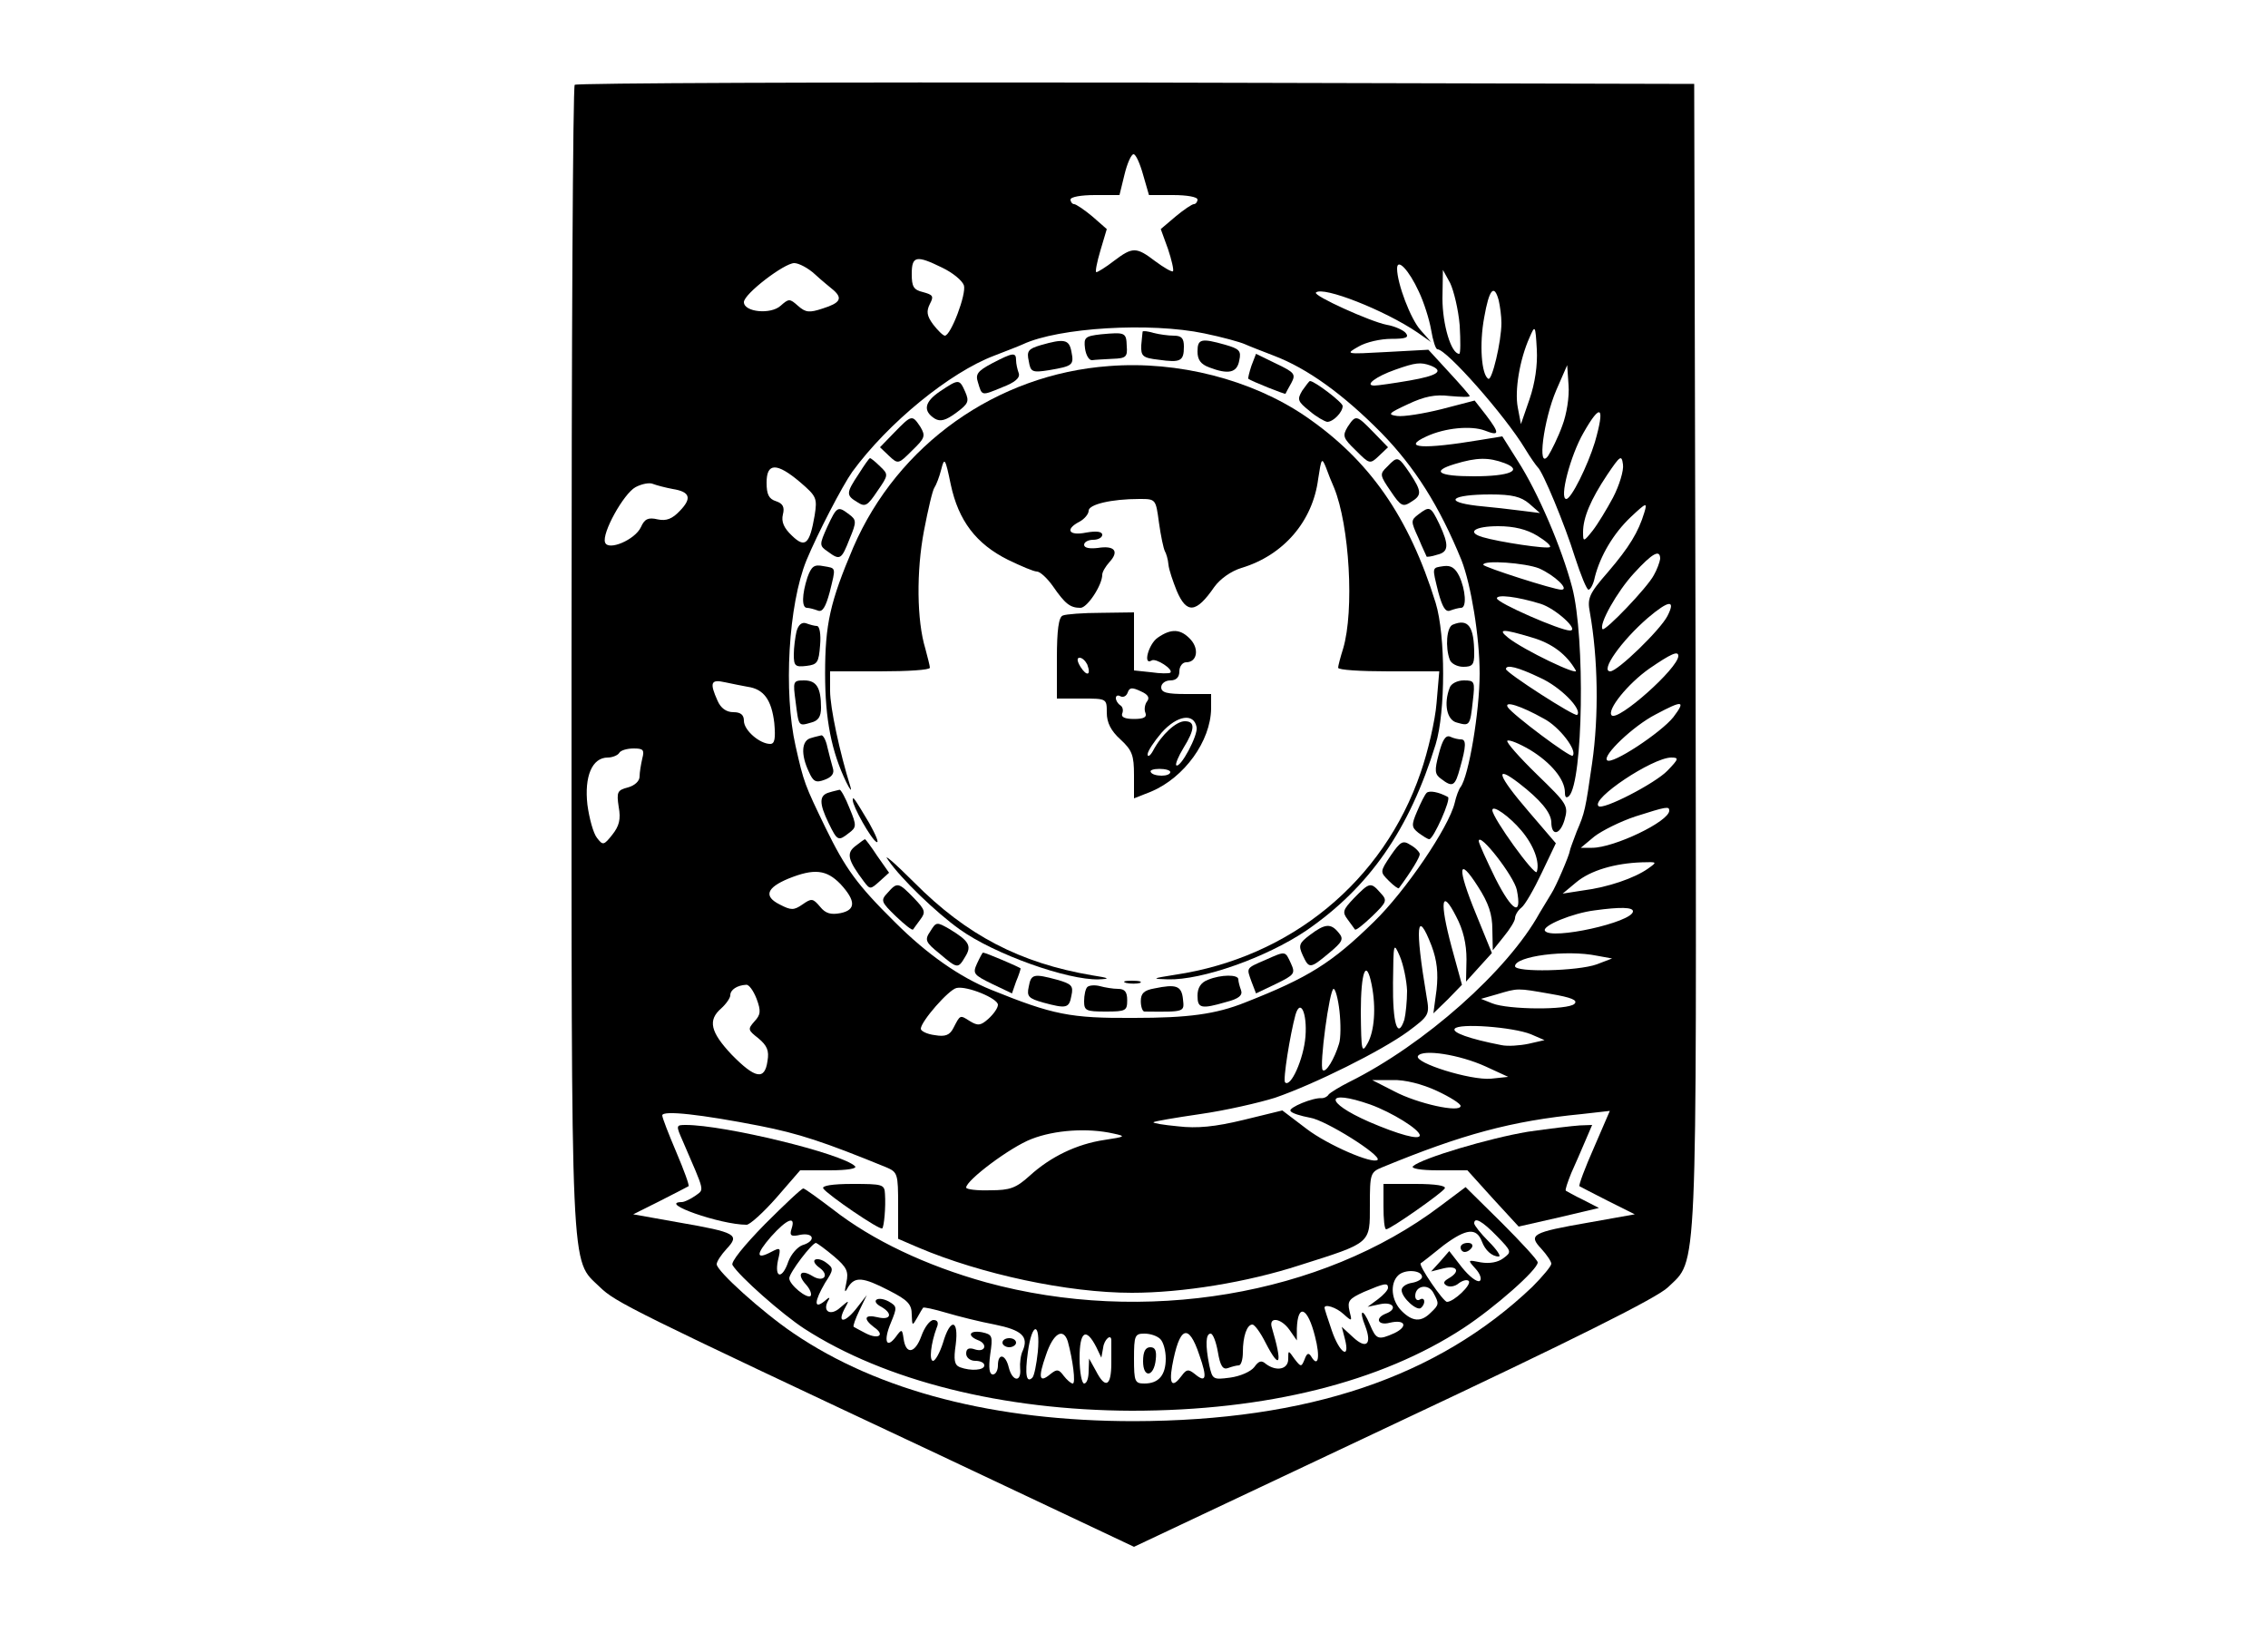 <?xml version="1.0" standalone="no"?>
<!DOCTYPE svg PUBLIC "-//W3C//DTD SVG 20010904//EN"
 "http://www.w3.org/TR/2001/REC-SVG-20010904/DTD/svg10.dtd">
<svg version="1.0" xmlns="http://www.w3.org/2000/svg"
 width="500pt" height="360pt" viewBox="0 0 500 360"
 preserveAspectRatio="xMidYMid meet">

<g transform="translate(0,360) scale(0.1,-0.1)"
fill="#000000" stroke="none">
<path d="M1267 3413 c-4 -3 -7 -572 -7 -1263 0 -1387 -3 -1324 62 -1387 35
-34 67 -50 746 -369 l432 -204 572 270 c402 189 581 279 605 302 66 64 63 -1
61 1393 l-3 1260 -1231 3 c-677 1 -1234 -1 -1237 -5z m1253 -198 l13 -45 53 0
c30 0 54 -4 54 -10 0 -5 -4 -10 -8 -10 -4 0 -22 -12 -40 -27 l-33 -28 16 -44
c8 -24 13 -46 11 -49 -3 -2 -20 8 -39 22 -42 32 -50 32 -91 1 -18 -14 -36 -25
-39 -25 -3 0 1 21 9 48 l14 47 -32 28 c-18 15 -36 27 -40 27 -4 0 -8 5 -8 10
0 6 24 10 54 10 l54 0 11 45 c6 25 15 45 20 45 5 0 14 -20 21 -45z m-443 -205
c23 -11 44 -28 48 -39 6 -19 -29 -111 -42 -111 -4 0 -16 12 -26 25 -14 19 -15
29 -7 45 9 17 7 20 -15 26 -21 5 -25 12 -25 40 0 40 10 42 67 14z m-280 -15
c15 -14 34 -29 41 -35 20 -18 14 -28 -24 -40 -30 -10 -38 -9 -55 6 -18 16 -20
16 -38 0 -22 -20 -81 -14 -81 8 0 18 89 86 111 86 10 0 31 -11 46 -25z m1331
-38 c11 -23 23 -61 27 -84 4 -24 10 -43 14 -43 20 0 149 -146 193 -219 12 -20
25 -38 28 -41 11 -9 60 -127 82 -198 13 -40 26 -72 30 -72 4 0 11 12 14 28 12
47 41 96 79 132 35 33 37 33 30 10 -13 -43 -33 -76 -80 -131 -42 -48 -46 -58
-40 -89 18 -101 20 -228 5 -332 -15 -104 -16 -109 -34 -151 -8 -21 -15 -40
-15 -42 -1 -10 -31 -80 -41 -95 -5 -8 -17 -28 -26 -43 -70 -127 -254 -290
-419 -372 -22 -11 -43 -24 -46 -28 -3 -5 -10 -8 -15 -8 -19 2 -74 -21 -69 -28
2 -5 22 -11 43 -15 34 -5 158 -83 149 -93 -11 -10 -110 33 -156 68 l-54 41
-86 -21 c-62 -15 -102 -19 -144 -14 -32 3 -56 7 -54 9 1 2 48 10 103 18 56 8
130 25 165 36 87 30 234 103 293 146 47 35 48 37 41 77 -26 155 -22 197 11
112 12 -32 15 -60 11 -97 l-7 -52 32 31 31 32 -23 84 c-27 101 -22 130 10 67
16 -30 23 -61 23 -95 l-1 -49 28 31 29 32 -35 86 c-42 102 -40 130 4 61 24
-37 32 -62 32 -95 l1 -46 24 30 c14 17 25 35 25 41 0 6 6 17 14 23 8 6 28 41
45 77 l31 65 -60 70 c-68 79 -77 105 -22 63 48 -37 71 -65 72 -86 0 -32 19
-29 29 4 9 32 7 35 -61 101 -39 38 -68 71 -65 74 4 3 26 -6 50 -20 46 -28 77
-65 77 -94 0 -11 3 -13 9 -8 31 32 36 349 7 460 -23 87 -75 209 -120 279 l-34
54 -49 -8 c-126 -21 -175 -18 -118 8 41 19 98 24 128 13 33 -13 34 -7 3 34
l-25 32 -73 -19 c-40 -10 -84 -17 -98 -15 -22 3 -19 6 24 26 36 17 60 22 92
18 24 -2 44 -3 44 0 0 2 -21 26 -46 53 l-45 49 -92 -5 c-91 -5 -92 -5 -62 12
17 10 49 17 72 17 33 0 40 3 32 13 -5 6 -24 15 -42 18 -36 7 -162 64 -156 71
15 15 152 -39 224 -88 l30 -21 -23 26 c-22 24 -52 103 -52 136 0 24 26 -3 48
-51z m90 -74 c2 -35 2 -63 -1 -63 -18 0 -37 65 -37 122 l1 63 16 -29 c8 -17
18 -58 21 -93z m86 55 c3 -13 6 -35 6 -50 0 -41 -21 -129 -29 -123 -15 9 -20
76 -9 135 11 63 22 75 32 38z m-649 -73 c39 -8 79 -19 90 -24 11 -5 40 -16 63
-25 74 -28 153 -85 237 -170 74 -76 128 -161 177 -281 21 -54 40 -169 40 -250
0 -83 -24 -226 -42 -250 -4 -5 -10 -21 -13 -35 -13 -54 -109 -195 -178 -262
-93 -91 -144 -123 -284 -178 -65 -26 -126 -34 -245 -34 -141 -1 -179 7 -315
62 -69 28 -141 78 -212 149 -84 83 -109 118 -153 208 -46 95 -48 100 -66 180
-27 119 -16 312 24 410 24 58 79 164 101 195 79 108 215 219 313 256 23 9 52
20 63 25 79 37 281 49 400 24z m717 -145 l-19 -55 -7 37 c-7 37 4 105 26 154
12 28 13 28 16 -26 2 -35 -4 -75 -16 -110z m-218 74 c30 -12 16 -22 -47 -33
-35 -6 -70 -11 -77 -11 -23 0 3 20 46 35 45 16 56 17 78 9z m290 -133 c-9 -25
-24 -55 -31 -66 -25 -34 -10 80 18 145 l24 55 3 -44 c2 -25 -4 -64 -14 -90z
m72 -36 c-16 -52 -52 -125 -63 -125 -16 0 9 96 38 146 38 67 48 59 25 -21z
m40 -122 c-14 -26 -34 -59 -45 -73 -20 -25 -21 -25 -21 -3 0 32 17 72 53 126
29 43 32 45 35 23 2 -13 -8 -46 -22 -73z m-239 76 c42 -16 11 -29 -68 -29 -78
0 -95 11 -42 27 49 15 75 15 110 2z m-1553 -42 c36 -31 38 -35 32 -73 -11 -64
-21 -73 -50 -45 -18 17 -24 31 -20 47 4 16 0 24 -15 29 -16 5 -21 15 -21 41 0
44 22 45 74 1z m-281 -15 c38 -6 43 -20 16 -48 -17 -18 -30 -23 -49 -19 -21 5
-29 1 -37 -17 -13 -28 -72 -53 -79 -34 -8 20 41 108 67 122 13 7 31 11 39 7 8
-3 27 -8 43 -11z m1888 -32 l24 -21 -40 5 c-22 3 -67 8 -99 11 -76 9 -56 25
30 25 48 0 67 -5 85 -20z m18 -71 c18 -11 31 -22 28 -25 -5 -5 -112 11 -149
22 -36 11 -16 24 35 24 35 0 63 -7 86 -21z m271 -51 c-1 -7 -7 -24 -14 -36
-14 -27 -107 -124 -113 -119 -9 10 32 83 69 123 41 45 58 54 58 32z m-267 -21
c34 -15 68 -47 49 -47 -16 0 -172 50 -172 55 0 11 93 4 123 -8z m3 -78 c33
-10 87 -59 65 -59 -21 0 -161 61 -161 71 0 9 44 4 96 -12z m280 -27 c-16 -31
-110 -122 -126 -122 -23 0 24 67 83 118 46 39 62 41 43 4z m-300 -47 c46 -13
78 -38 98 -73 8 -14 -115 45 -149 72 -25 20 -12 20 51 1z m324 -41 c0 -27
-133 -145 -147 -131 -11 12 36 70 83 103 48 33 64 40 64 28z m-305 -48 c45
-20 94 -70 82 -82 -5 -5 -157 93 -157 101 0 11 27 4 75 -19z m-1747 -20 c36
-5 53 -29 59 -80 3 -34 1 -46 -9 -46 -23 0 -58 30 -58 51 0 13 -7 19 -23 19
-16 0 -28 9 -35 25 -18 40 -15 48 16 41 15 -3 38 -8 50 -10z m1755 -70 c35
-18 75 -71 64 -82 -5 -5 -133 91 -143 107 -9 15 29 3 79 -25z m286 3 c-27 -34
-136 -106 -146 -95 -11 10 58 76 107 101 60 32 67 31 39 -6z m-2273 -91 c-3
-13 -6 -31 -6 -40 0 -10 -11 -20 -26 -24 -23 -6 -25 -10 -20 -43 5 -27 1 -42
-14 -61 -19 -24 -21 -24 -34 -7 -8 10 -17 43 -21 73 -7 62 10 104 45 104 10 0
22 5 25 10 3 6 18 10 32 10 21 0 24 -3 19 -22z m2260 -27 c-27 -28 -143 -88
-152 -78 -17 16 118 106 160 107 18 0 17 -3 -8 -29z m-322 -132 c27 -32 41
-69 34 -91 -4 -11 -98 119 -98 136 0 13 38 -14 64 -45z m326 44 c0 -24 -122
-82 -170 -82 l-25 0 30 25 c17 13 57 33 90 44 69 22 75 23 75 13z m-336 -175
c12 -60 -10 -48 -47 25 -20 41 -37 78 -37 83 1 21 78 -78 84 -108z m289 47
c-30 -21 -88 -41 -143 -48 l-45 -7 30 25 c31 26 85 42 145 44 34 1 34 1 13
-14z m-1780 -34 c34 -37 34 -57 0 -64 -21 -4 -33 -1 -45 14 -16 19 -19 19 -39
5 -19 -13 -25 -13 -50 0 -36 18 -29 37 19 57 57 23 84 20 115 -12z m1747 -60
c0 -24 -181 -64 -194 -43 -7 11 61 39 109 45 58 8 85 7 85 -2z m-498 -175 c0
-23 -3 -52 -6 -64 -15 -45 -26 -8 -25 81 1 89 1 91 15 59 8 -19 15 -53 16 -76z
m419 77 l33 -6 -34 -13 c-42 -15 -180 -18 -180 -4 0 22 113 37 181 23z m-497
-64 c10 -51 6 -102 -9 -129 -13 -23 -14 -18 -15 68 0 91 12 121 24 61z m-1356
-31 c10 -27 9 -35 -5 -50 -15 -17 -14 -19 9 -37 19 -16 24 -27 20 -50 -6 -43
-27 -39 -79 14 -47 50 -53 76 -23 102 11 10 20 23 20 29 0 12 15 22 35 23 6 1
16 -13 23 -31z m532 -13 c0 -7 -9 -20 -21 -31 -17 -15 -23 -16 -41 -5 -22 14
-21 14 -36 -15 -8 -16 -18 -20 -41 -16 -17 2 -31 9 -31 14 0 16 62 87 79 90
23 5 91 -23 91 -37z m753 -14 c3 -27 3 -60 -1 -72 -10 -33 -29 -65 -36 -58 -8
8 15 179 24 179 4 0 10 -22 13 -49z m465 38 c47 -8 61 -14 53 -22 -14 -14
-146 -13 -181 1 l-25 10 35 10 c47 14 44 14 118 1z m-540 -94 c-4 -50 -33
-114 -45 -101 -5 5 11 105 23 149 11 37 26 3 22 -48z m497 5 l30 -13 -35 -8
c-19 -4 -46 -6 -60 -3 -72 14 -109 28 -103 36 8 13 128 4 168 -12z m-100 -71
l50 -23 -38 -4 c-45 -4 -170 35 -161 50 10 16 92 3 149 -23z m-107 -54 c28
-13 52 -28 52 -33 0 -16 -95 5 -146 32 l-49 25 45 0 c27 1 66 -9 98 -24z
m-147 -30 c47 -17 109 -55 109 -68 0 -11 -47 2 -112 30 -100 44 -97 73 3 38z
m-1346 -47 c86 -17 141 -35 278 -91 26 -11 27 -14 27 -85 l0 -73 44 -19 c139
-59 330 -100 471 -100 112 0 254 23 371 61 158 50 154 47 154 132 0 70 1 73
28 84 175 72 284 102 439 117 l62 7 -35 -81 c-20 -45 -34 -83 -32 -85 2 -1 30
-16 62 -32 l60 -30 -101 -18 c-127 -22 -134 -27 -105 -58 12 -13 22 -28 22
-33 0 -5 -19 -28 -42 -51 -209 -199 -494 -295 -878 -296 -306 0 -563 66 -751
194 -68 46 -169 137 -169 152 0 6 10 21 22 34 29 31 22 36 -105 58 l-101 18
60 30 c32 16 60 31 62 32 2 2 -10 35 -27 75 -17 40 -31 76 -31 81 0 12 87 2
215 -23z m780 -17 c28 -6 26 -7 -20 -14 -61 -9 -119 -37 -165 -79 -30 -27 -43
-32 -87 -32 -29 -1 -53 2 -53 6 0 16 97 89 144 107 51 20 124 25 181 12z"/>
<path d="M2427 2863 c-35 -4 -38 -7 -35 -31 2 -15 9 -27 16 -26 6 1 27 2 45 3
29 1 33 4 31 28 -1 30 -3 31 -57 26z"/>
<path d="M2519 2869 c0 -2 -2 -16 -3 -30 -1 -24 3 -28 38 -32 49 -7 56 -3 56
29 0 18 -5 24 -22 24 -13 0 -33 3 -45 6 -13 4 -23 5 -24 3z"/>
<path d="M2294 2839 c-27 -8 -31 -13 -26 -35 4 -24 7 -26 45 -20 52 9 55 11
49 41 -5 27 -16 29 -68 14z"/>
<path d="M2640 2825 c0 -18 7 -28 26 -35 42 -16 61 -12 66 15 5 22 0 26 -31
35 -53 15 -61 13 -61 -15z"/>
<path d="M2187 2799 c-32 -17 -37 -24 -31 -42 9 -30 7 -30 53 -11 29 11 40 21
37 31 -3 8 -6 21 -6 29 0 18 -7 17 -53 -7z"/>
<path d="M2759 2794 c-5 -15 -8 -28 -7 -29 6 -5 81 -35 82 -33 1 2 6 12 13 24
10 19 7 23 -33 42 l-45 22 -10 -26z"/>
<path d="M2445 2793 c-248 -18 -466 -173 -564 -400 -51 -120 -62 -169 -62
-278 0 -101 14 -172 47 -240 8 -16 12 -21 9 -10 -24 77 -45 175 -45 212 l0 43
110 0 c61 0 110 3 110 8 0 4 -5 23 -10 42 -19 62 -20 171 -3 260 9 47 19 90
23 95 4 6 11 24 15 40 7 28 9 25 21 -33 17 -80 56 -131 126 -166 29 -14 57
-26 64 -26 7 0 23 -15 35 -32 27 -39 38 -48 61 -48 15 0 48 50 48 73 0 6 7 18
16 28 22 24 11 37 -26 31 -18 -2 -30 0 -30 7 0 6 9 11 20 11 11 0 20 5 20 11
0 7 -12 9 -35 5 -39 -8 -48 7 -15 24 11 6 20 17 20 24 0 14 50 26 112 26 36 0
36 0 43 -52 4 -29 10 -57 13 -63 3 -5 7 -18 8 -30 1 -11 10 -37 18 -57 22 -52
43 -50 83 8 13 18 37 35 60 42 93 28 157 103 169 196 7 46 8 48 17 26 5 -14
13 -34 18 -45 34 -83 45 -271 20 -355 -6 -19 -11 -38 -11 -42 0 -5 50 -8 111
-8 l112 0 -6 -70 c-3 -38 -19 -107 -35 -153 -82 -240 -287 -408 -542 -446 -51
-8 -52 -9 -15 -10 75 -2 216 48 304 107 140 96 228 223 286 411 22 72 22 240
0 312 -59 190 -146 315 -288 412 -118 80 -280 122 -432 110z"/>
<path d="M2072 2737 c-34 -23 -38 -43 -11 -60 12 -7 24 -4 47 13 27 20 29 25
20 46 -13 29 -14 29 -56 1z"/>
<path d="M2871 2739 c-12 -20 -10 -24 16 -45 15 -13 33 -23 39 -24 13 0 34 21
34 35 0 8 -62 55 -72 55 -2 0 -9 -10 -17 -21z"/>
<path d="M1972 2647 l-32 -33 20 -19 c20 -19 21 -18 51 12 28 27 30 32 18 52
-18 27 -19 27 -57 -12z"/>
<path d="M2971 2659 c-12 -20 -10 -25 18 -52 30 -30 31 -31 51 -12 l20 19 -32
33 c-38 39 -39 39 -57 12z"/>
<path d="M1893 2555 c-28 -42 -28 -47 -3 -62 17 -11 22 -9 44 24 25 36 25 37
6 55 -10 10 -20 18 -22 18 -2 0 -13 -16 -25 -35z"/>
<path d="M3058 2571 c-17 -16 -16 -19 8 -54 22 -33 27 -35 44 -24 25 15 25 23
-2 64 -26 38 -27 38 -50 14z"/>
<path d="M1824 2439 c-18 -40 -18 -42 1 -55 27 -20 30 -18 48 28 16 38 15 42
-1 54 -25 19 -27 18 -48 -27z"/>
<path d="M3127 2466 c-17 -13 -17 -15 0 -52 9 -22 18 -40 18 -41 1 -1 11 0 23
4 26 6 27 21 5 68 -19 39 -21 40 -46 21z"/>
<path d="M1780 2327 c-12 -37 -13 -67 -1 -67 5 0 16 -3 24 -6 10 -4 17 7 26
40 14 57 15 53 -14 58 -20 4 -26 0 -35 -25z"/>
<path d="M3183 2352 c-27 -4 -26 -1 -12 -58 9 -33 16 -44 26 -40 8 3 19 6 24
6 13 0 10 40 -4 70 -9 18 -18 24 -34 22z"/>
<path d="M2343 2243 c-9 -3 -13 -32 -13 -94 l0 -89 55 0 c55 0 55 0 55 -31 0
-22 9 -40 30 -59 26 -24 30 -35 30 -79 l0 -51 38 15 c73 31 131 111 132 183
l0 32 -55 0 c-42 0 -55 3 -55 15 0 8 9 15 20 15 13 0 20 7 20 20 0 11 7 20 15
20 24 0 29 29 10 50 -22 24 -43 25 -73 4 -20 -14 -33 -62 -13 -50 9 6 49 -20
41 -27 -3 -2 -22 -2 -42 1 l-38 4 0 64 0 64 -72 -1 c-40 0 -79 -3 -85 -6z m54
-108 c9 -24 -1 -27 -15 -5 -8 13 -8 20 -2 20 6 0 13 -7 17 -15z m132 -81 c-5
-6 -7 -18 -4 -25 4 -10 -3 -14 -25 -14 -20 0 -29 4 -26 12 3 7 1 15 -4 18 -6
4 -10 11 -10 16 0 6 5 7 10 4 6 -3 13 0 16 8 4 12 10 12 29 3 16 -7 20 -14 14
-22z m109 -57 c4 -17 -36 -92 -45 -84 -2 3 5 20 16 38 26 42 26 59 3 59 -19 0
-51 -29 -70 -65 -6 -11 -12 -15 -12 -8 0 7 14 28 31 48 34 38 71 44 77 12z
m-58 -99 c0 -5 -9 -8 -19 -8 -11 0 -22 3 -24 8 -3 4 6 7 19 7 13 0 24 -3 24
-7z"/>
<path d="M1756 2208 c-3 -13 -6 -36 -6 -51 0 -25 3 -28 28 -25 24 3 27 7 30
46 2 23 -1 42 -7 42 -5 0 -16 3 -24 6 -9 3 -17 -3 -21 -18z"/>
<path d="M3203 2223 c-14 -5 -17 -50 -7 -77 3 -9 17 -16 30 -16 20 0 24 5 24
28 0 61 -13 79 -47 65z"/>
<path d="M1754 2053 c7 -55 6 -54 34 -46 16 4 22 13 22 33 0 44 -10 60 -37 60
-25 0 -25 -2 -19 -47z"/>
<path d="M3196 2084 c-14 -36 -6 -72 16 -77 28 -8 29 -7 35 48 5 43 4 45 -20
45 -14 0 -28 -7 -31 -16z"/>
<path d="M1788 1973 c-21 -5 -23 -36 -5 -74 10 -23 16 -25 35 -18 16 6 22 14
18 26 -3 10 -8 30 -12 46 -3 15 -9 26 -13 26 -3 -1 -14 -3 -23 -6z"/>
<path d="M3172 1938 c-10 -37 -9 -45 5 -55 26 -20 31 -16 42 25 13 46 14 62 2
62 -5 0 -16 2 -24 6 -10 4 -17 -7 -25 -38z"/>
<path d="M1828 1853 c-22 -6 -23 -23 -1 -68 19 -39 21 -40 45 -21 16 12 17 16
1 54 -9 23 -19 41 -22 41 -3 -1 -14 -3 -23 -6z"/>
<path d="M3145 1852 c-4 -4 -13 -22 -21 -41 -13 -30 -12 -35 3 -47 10 -7 20
-14 24 -14 9 0 49 89 41 93 -20 11 -41 15 -47 9z"/>
<path d="M1880 1836 c0 -14 40 -85 52 -92 7 -4 -1 15 -16 42 -33 55 -36 60
-36 50z"/>
<path d="M1886 1735 c-21 -16 -17 -31 19 -79 13 -17 14 -17 34 1 l21 19 -26
37 c-13 20 -26 37 -27 37 -1 0 -11 -7 -21 -15z"/>
<path d="M3066 1714 c-24 -36 -24 -36 -4 -56 11 -11 21 -18 22 -16 28 38 46
68 46 75 0 4 -9 14 -20 20 -17 11 -22 9 -44 -23z"/>
<path d="M1958 1704 c28 -41 106 -116 158 -153 77 -55 238 -112 306 -110 27 1
24 3 -15 9 -158 27 -276 88 -392 205 -44 44 -70 66 -57 49z"/>
<path d="M1957 1632 c-16 -17 -15 -20 18 -52 19 -18 36 -32 38 -29 1 2 9 12
16 22 12 16 11 21 -14 47 -34 35 -37 36 -58 12z"/>
<path d="M2985 1620 c-25 -26 -26 -31 -14 -47 7 -10 15 -20 16 -22 2 -3 19 11
38 29 33 32 34 35 18 52 -21 24 -24 23 -58 -12z"/>
<path d="M2051 1547 c-13 -19 -11 -24 20 -49 40 -34 41 -34 57 -7 15 24 8 35
-35 61 -28 16 -29 16 -42 -5z"/>
<path d="M2888 1539 c-24 -18 -26 -23 -16 -45 14 -30 16 -30 58 5 30 25 33 31
21 45 -17 21 -30 20 -63 -5z"/>
<path d="M2154 1476 c-10 -22 -8 -25 33 -45 l44 -21 9 26 c6 14 10 27 10 29 0
2 -77 35 -83 35 -1 0 -7 -11 -13 -24z"/>
<path d="M2790 1484 c-44 -19 -42 -17 -31 -48 l10 -26 44 21 c41 20 43 23 33
45 -13 28 -11 28 -56 8z"/>
<path d="M2268 1425 c-5 -22 0 -26 31 -35 52 -14 58 -13 63 15 5 22 0 26 -31
35 -52 14 -58 13 -63 -15z"/>
<path d="M2663 1440 c-16 -6 -23 -18 -23 -35 0 -28 8 -30 63 -14 28 7 37 15
33 26 -3 8 -6 19 -6 24 0 11 -38 11 -67 -1z"/>
<path d="M2483 1433 c9 -2 23 -2 30 0 6 3 -1 5 -18 5 -16 0 -22 -2 -12 -5z"/>
<path d="M2397 1424 c-4 -4 -7 -18 -7 -31 0 -21 4 -23 48 -23 44 0 47 2 47 25
0 18 -5 25 -20 25 -11 0 -29 3 -40 6 -11 3 -24 2 -28 -2z"/>
<path d="M2545 1421 c-23 -4 -30 -11 -30 -28 0 -13 4 -23 8 -23 90 -1 88 -1
85 27 -3 30 -15 34 -63 24z"/>
<path d="M1505 1085 c50 -116 48 -106 28 -121 -10 -7 -24 -14 -30 -14 -54 -1
85 -50 143 -50 7 0 37 27 66 60 l52 60 65 0 c40 0 61 4 56 9 -28 28 -288 91
-373 91 -22 0 -22 -1 -7 -35z"/>
<path d="M3368 1105 c-84 -14 -233 -58 -253 -76 -5 -5 17 -9 55 -9 l65 0 56
-62 57 -62 88 20 89 21 -35 18 c-19 9 -36 19 -38 20 -2 2 4 19 12 39 9 20 23
52 31 71 l15 35 -27 -1 c-16 -1 -67 -7 -115 -14z"/>
<path d="M1815 980 c8 -13 125 -93 130 -88 4 4 8 47 6 76 -1 21 -5 22 -72 22
-44 0 -68 -4 -64 -10z"/>
<path d="M3050 940 c0 -27 2 -50 6 -50 9 0 122 79 129 90 4 6 -20 10 -64 10
l-71 0 0 -50z"/>
<path d="M1686 901 c-46 -47 -76 -84 -71 -90 15 -25 109 -108 158 -140 178
-115 438 -180 722 -181 297 0 549 63 731 182 70 46 164 129 164 145 0 5 -36
44 -79 87 l-80 79 -56 -42 c-261 -197 -654 -263 -1001 -168 -133 37 -251 93
-338 161 -33 25 -62 46 -65 46 -4 0 -42 -36 -85 -79z m59 -10 c-5 -15 -1 -18
20 -13 30 5 34 -14 4 -23 -11 -4 -25 -20 -31 -36 -13 -39 -31 -38 -23 2 7 29
6 30 -15 19 -34 -18 -34 -5 0 34 35 39 55 47 45 17z m1555 -16 c33 -34 33 -35
14 -49 -12 -9 -30 -12 -49 -9 -30 6 -30 6 -12 -14 11 -12 14 -24 9 -27 -6 -3
-23 10 -39 30 l-28 36 -20 -23 -20 -22 28 7 c30 7 37 -7 11 -22 -12 -7 -13
-11 -5 -16 7 -4 19 -2 27 5 8 6 18 9 22 5 7 -8 -33 -46 -48 -46 -8 0 -63 80
-58 85 2 1 25 19 51 40 50 37 72 39 84 8 7 -19 22 -33 37 -33 6 0 -4 15 -22
33 -18 18 -32 36 -32 40 0 15 18 5 50 -28z m-1461 -45 c28 -24 32 -33 27 -57
-5 -22 -4 -25 4 -10 15 23 32 22 90 -8 41 -21 50 -30 50 -53 1 -25 1 -26 12
-7 6 11 12 21 13 22 1 2 24 -3 51 -11 27 -8 75 -20 107 -26 59 -12 75 -26 62
-57 -5 -10 -7 -28 -6 -40 3 -31 -17 -29 -25 2 -7 30 -24 33 -24 5 0 -11 -5
-20 -11 -20 -8 0 -10 14 -6 44 6 41 5 44 -18 49 -27 5 -34 -7 -10 -17 23 -8
18 -28 -5 -21 -14 5 -20 2 -20 -9 0 -9 9 -16 20 -16 11 0 20 -4 20 -10 0 -11
-30 -13 -54 -4 -12 5 -14 16 -9 50 7 56 -12 59 -28 4 -7 -22 -17 -40 -22 -40
-9 0 -5 38 8 73 5 11 2 17 -7 17 -8 0 -20 -16 -27 -36 -14 -38 -34 -41 -39 -5
-3 21 -4 22 -17 4 -21 -28 -28 -9 -11 31 14 34 14 36 -5 47 -25 13 -41 1 -16
-12 26 -15 21 -30 -8 -23 -29 7 -33 -3 -8 -22 25 -17 10 -28 -19 -13 -12 6
-24 13 -26 14 -2 2 4 18 13 37 l16 33 -21 -27 c-26 -34 -45 -37 -29 -5 12 22
12 22 -9 4 -21 -19 -40 -8 -26 16 5 8 2 8 -9 -2 -23 -18 -22 0 2 41 19 29 19
32 3 44 -9 7 -20 10 -25 7 -5 -3 0 -11 10 -18 23 -17 8 -33 -16 -18 -26 16
-35 4 -14 -19 9 -10 13 -21 10 -25 -8 -7 -47 25 -47 39 0 12 50 78 59 78 3 -1
21 -14 40 -30z m1296 -45 c0 -5 -10 -11 -22 -13 -13 -2 -23 -9 -23 -16 0 -17
35 -48 43 -39 11 10 8 25 -3 18 -5 -3 -10 0 -10 8 0 23 29 28 40 7 13 -24 13
-26 -6 -44 -21 -21 -40 -20 -64 4 -23 23 -26 60 -8 78 15 15 53 12 53 -3z
m-75 -24 c0 -5 -10 -16 -22 -25 l-23 -17 28 6 c29 6 39 -11 12 -21 -25 -10
-17 -27 9 -20 34 8 41 -8 10 -23 -36 -16 -40 -14 -54 19 -16 38 -25 33 -10 -4
15 -40 2 -51 -27 -24 l-25 23 7 -27 c12 -47 -12 -31 -29 19 -9 26 -16 48 -16
50 0 9 26 1 42 -14 19 -17 19 -16 13 7 -5 22 -1 27 32 42 45 19 53 21 53 9z
m-161 -107 c12 -46 7 -70 -8 -45 -6 10 -10 8 -15 -6 -7 -17 -8 -17 -22 1 -14
20 -14 20 -14 0 0 -23 -26 -28 -49 -11 -10 9 -16 7 -26 -7 -8 -10 -31 -20 -53
-23 -38 -5 -39 -4 -46 27 -9 45 -8 70 3 70 5 0 12 -18 16 -41 5 -30 11 -39 22
-35 8 3 19 6 24 6 5 0 9 13 9 29 0 35 9 61 21 61 5 0 18 -18 29 -40 32 -62 38
-48 14 33 -8 25 20 22 39 -5 l16 -23 0 26 c2 57 24 47 40 -17z m-611 -34 c-3
-28 -8 -53 -12 -57 -13 -13 -17 6 -10 56 9 67 28 68 22 1z m66 23 c11 -40 18
-93 11 -93 -4 0 -13 8 -20 17 -11 15 -15 15 -29 4 -25 -21 -28 -9 -10 42 16
48 38 61 48 30z m63 -13 l11 -23 4 22 c2 18 18 32 18 16 0 -3 0 -25 0 -50 0
-51 -13 -58 -34 -17 l-15 27 -1 -27 c0 -16 -4 -28 -10 -28 -5 0 -10 25 -10 56
0 59 14 69 37 24z m141 18 c7 -7 12 -26 12 -43 0 -37 -16 -55 -47 -55 -21 0
-23 4 -23 55 0 51 2 55 23 55 13 0 28 -5 35 -12z m86 -35 c18 -51 15 -63 -10
-42 -14 11 -18 11 -29 -4 -20 -27 -28 -20 -21 21 16 88 36 97 60 25z"/>
<path d="M3220 850 c0 -5 4 -10 9 -10 6 0 13 5 16 10 3 6 -1 10 -9 10 -9 0
-16 -4 -16 -10z"/>
<path d="M2210 640 c0 -5 7 -10 15 -10 8 0 15 5 15 10 0 6 -7 10 -15 10 -8 0
-15 -4 -15 -10z"/>
<path d="M2520 599 c0 -38 24 -35 28 4 2 19 -1 27 -12 27 -11 0 -16 -10 -16
-31z"/>
</g>
</svg>
